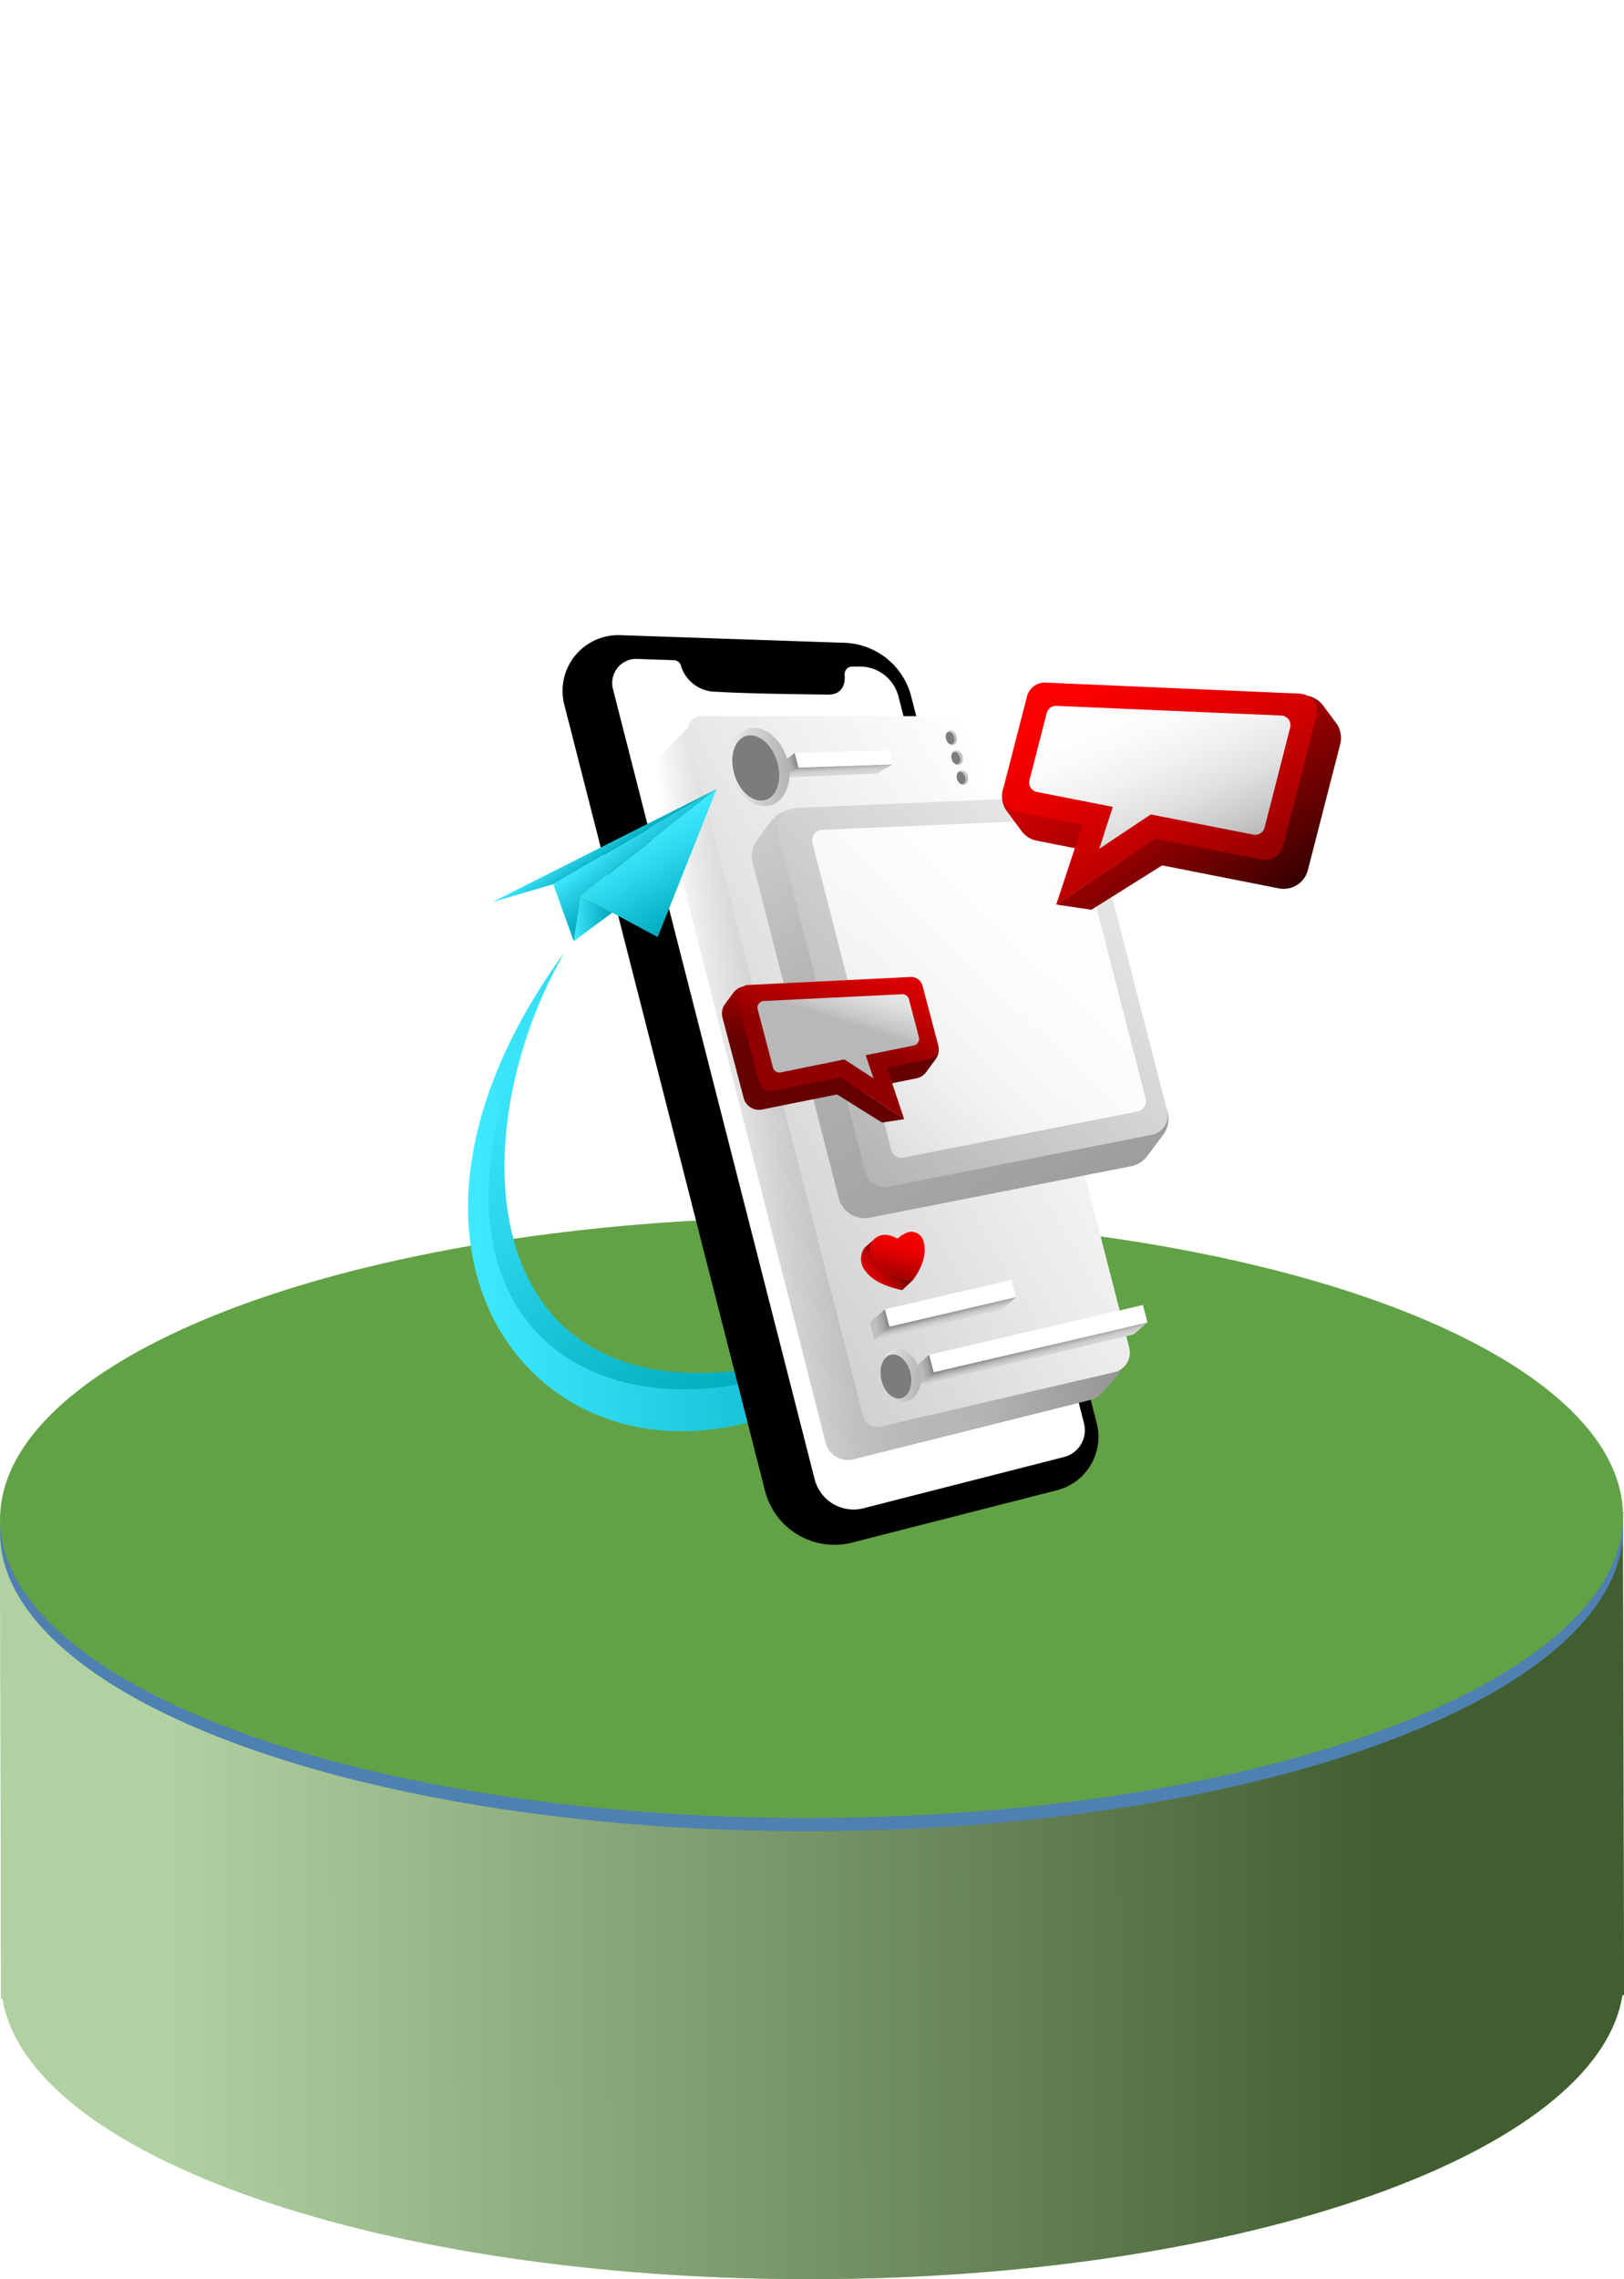 <svg xmlns="http://www.w3.org/2000/svg" xmlns:xlink="http://www.w3.org/1999/xlink" viewBox="0 0 259.99 364.74"><defs><style>.cls-1{mask:url(#mask);filter:url(#luminosity-noclip-3);}.cls-2,.cls-4,.cls-7{mix-blend-mode:multiply;}.cls-2{fill:url(#New_Gradient_Swatch_3);}.cls-3{mask:url(#mask-2);filter:url(#luminosity-noclip-4);}.cls-4{fill:url(#New_Gradient_Swatch_3-2);}.cls-5{isolation:isolate;}.cls-6{fill:url(#linear-gradient);}.cls-13,.cls-7{opacity:0.5;}.cls-7{fill:url(#New_Gradient_Swatch_copy_13);}.cls-8{fill:#4e80b1;mix-blend-mode:screen;}.cls-9{fill:url(#linear-gradient-2);}.cls-10{mask:url(#mask-3);}.cls-11{fill:url(#New_Gradient_Swatch_2);}.cls-12{mask:url(#mask-4);}.cls-13{fill:url(#New_Gradient_Swatch_2-2);}.cls-14{fill:url(#linear-gradient-3);}.cls-15{fill:url(#linear-gradient-4);}.cls-16{fill:#fff;}.cls-17{fill:url(#linear-gradient-5);}.cls-18{fill:url(#linear-gradient-6);}.cls-19{fill:url(#linear-gradient-7);}.cls-20{fill:url(#linear-gradient-8);}.cls-21{fill:url(#linear-gradient-9);}.cls-22{fill:url(#linear-gradient-10);}.cls-23{fill:url(#linear-gradient-11);}.cls-24{fill:url(#linear-gradient-12);}.cls-25{fill:url(#linear-gradient-13);}.cls-26{fill:url(#linear-gradient-14);}.cls-27{fill:url(#linear-gradient-15);}.cls-28{fill:url(#linear-gradient-16);}.cls-29{fill:url(#linear-gradient-17);}.cls-30{fill:url(#linear-gradient-18);}.cls-31{fill:url(#linear-gradient-19);}.cls-32{fill:url(#linear-gradient-20);}.cls-33{fill:url(#linear-gradient-21);}.cls-34{fill:url(#linear-gradient-22);}.cls-35{fill:#7c7c7c;}.cls-36{fill:url(#linear-gradient-23);}.cls-37{fill:url(#linear-gradient-24);}.cls-38{fill:url(#linear-gradient-25);}.cls-39{fill:url(#linear-gradient-26);}.cls-40{fill:url(#linear-gradient-27);}.cls-41{fill:url(#linear-gradient-28);}.cls-42{fill:url(#linear-gradient-29);}.cls-43{fill:url(#linear-gradient-30);}.cls-44{fill:url(#linear-gradient-31);}.cls-45{fill:url(#linear-gradient-32);}.cls-46{fill:url(#linear-gradient-33);}.cls-47{fill:url(#linear-gradient-34);}.cls-48{fill:url(#linear-gradient-35);}.cls-49{fill:url(#linear-gradient-36);}.cls-50{filter:url(#luminosity-noclip-2);}.cls-51{filter:url(#luminosity-noclip);}</style><filter id="luminosity-noclip" x="5.7" y="-8661.2" width="248.42" height="32766" filterUnits="userSpaceOnUse" color-interpolation-filters="sRGB"><feFlood flood-color="#fff" result="bg"/><feBlend in="SourceGraphic" in2="bg"/></filter><mask id="mask" x="5.7" y="-8661.2" width="248.42" height="32766" maskUnits="userSpaceOnUse"><g class="cls-51"/></mask><linearGradient id="New_Gradient_Swatch_3" x1="-77.06" y1="108.31" x2="107.96" y2="227.47" gradientTransform="translate(6.26 5.3)" gradientUnits="userSpaceOnUse"><stop offset="0" stop-color="#fff"/><stop offset="1"/></linearGradient><filter id="luminosity-noclip-2" x="22.78" y="-8661.2" width="213.71" height="32766" filterUnits="userSpaceOnUse" color-interpolation-filters="sRGB"><feFlood flood-color="#fff" result="bg"/><feBlend in="SourceGraphic" in2="bg"/></filter><mask id="mask-2" x="22.78" y="-8661.2" width="213.71" height="32766" maskUnits="userSpaceOnUse"><g class="cls-50"/></mask><linearGradient id="New_Gradient_Swatch_3-2" x1="123.65" y1="368.4" x2="123.65" y2="-1.22" gradientTransform="translate(5.73 5.58) rotate(-0.13)" xlink:href="#New_Gradient_Swatch_3"/><linearGradient id="linear-gradient" x1="-6.26" y1="298.19" x2="253.56" y2="298.19" gradientTransform="translate(5.73 5.58) rotate(-0.13)" gradientUnits="userSpaceOnUse"><stop offset="0" stop-color="#62a246"/><stop offset="1" stop-color="#62a246"/></linearGradient><linearGradient id="New_Gradient_Swatch_copy_13" x1="216.86" y1="298.19" x2="21.63" y2="298.19" gradientTransform="translate(5.73 5.58) rotate(-0.13)" gradientUnits="userSpaceOnUse"><stop offset="0" stop-color="#1f191a"/><stop offset="1" stop-color="#fff"/></linearGradient><linearGradient id="linear-gradient-2" x1="251.36" y1="237.57" x2="-4.16" y2="237.57" gradientTransform="translate(6.26 5.3)" xlink:href="#linear-gradient"/><filter id="luminosity-noclip-3" x="5.7" y="196.92" width="248.42" height="91.92" filterUnits="userSpaceOnUse" color-interpolation-filters="sRGB"><feFlood flood-color="#fff" result="bg"/><feBlend in="SourceGraphic" in2="bg"/></filter><mask id="mask-3" x="5.7" y="196.92" width="248.42" height="91.92" maskUnits="userSpaceOnUse"><g class="cls-1"><ellipse class="cls-2" cx="129.91" cy="242.88" rx="124.21" ry="45.96" transform="translate(-0.54 0.29) rotate(-0.13)"/></g></mask><linearGradient id="New_Gradient_Swatch_2" x1="-77.06" y1="108.31" x2="107.96" y2="227.47" gradientTransform="translate(6.26 5.3)" gradientUnits="userSpaceOnUse"><stop offset="0" stop-color="#fff"/><stop offset="1" stop-color="#fff"/></linearGradient><filter id="luminosity-noclip-4" x="22.78" y="0" width="213.71" height="282.32" filterUnits="userSpaceOnUse" color-interpolation-filters="sRGB"><feFlood flood-color="#fff" result="bg"/><feBlend in="SourceGraphic" in2="bg"/></filter><mask id="mask-4" x="22.78" y="0" width="213.71" height="282.32" maskUnits="userSpaceOnUse"><g class="cls-3"><path class="cls-4" d="M22.78.48l.54,242.64c.05,21.78,47.81,39.33,106.68,39.2s106.54-17.9,106.49-39.68L236,0Z"/></g></mask><linearGradient id="New_Gradient_Swatch_2-2" x1="123.65" y1="368.4" x2="123.65" y2="-1.22" gradientTransform="translate(5.73 5.58) rotate(-0.13)" xlink:href="#New_Gradient_Swatch_2"/><linearGradient id="linear-gradient-3" x1="83.68" y1="155.49" x2="115.12" y2="226.11" gradientUnits="userSpaceOnUse"><stop offset="0" stop-color="#3fe9ff"/><stop offset="0.22" stop-color="#39e3f9"/><stop offset="0.5" stop-color="#2ad4e9"/><stop offset="0.83" stop-color="#10bacd"/><stop offset="1" stop-color="#00a9bc"/></linearGradient><linearGradient id="linear-gradient-4" x1="74.93" y1="190.81" x2="156.76" y2="190.81" gradientUnits="userSpaceOnUse"><stop offset="0" stop-color="#3fe9ff"/><stop offset="0.52" stop-color="#1cc6da"/><stop offset="1" stop-color="#00a9bc"/></linearGradient><linearGradient id="linear-gradient-5" x1="111.33" y1="176.25" x2="173.84" y2="168.58" gradientUnits="userSpaceOnUse"><stop offset="0" stop-color="#fff"/><stop offset="0.08" stop-color="#e8e8e8"/><stop offset="0.19" stop-color="#d1d1d1"/><stop offset="0.3" stop-color="#c1c1c1"/><stop offset="0.43" stop-color="#b8b8b8"/><stop offset="0.61" stop-color="#b5b5b5"/><stop offset="1" stop-color="#949494"/></linearGradient><linearGradient id="linear-gradient-6" x1="174.65" y1="150.09" x2="114.07" y2="185.07" gradientUnits="userSpaceOnUse"><stop offset="0" stop-color="#fff"/><stop offset="0.49" stop-color="#eaeaea"/><stop offset="1" stop-color="#d1d1d1"/></linearGradient><linearGradient id="linear-gradient-7" x1="127.21" y1="128.48" x2="172.47" y2="193.12" gradientUnits="userSpaceOnUse"><stop offset="0" stop-color="#ccc"/><stop offset="0.31" stop-color="#b5b5b5"/><stop offset="0.98" stop-color="#9e9e9e"/></linearGradient><linearGradient id="linear-gradient-8" x1="177.62" y1="131.99" x2="131.37" y2="181.58" gradientUnits="userSpaceOnUse"><stop offset="0" stop-color="#ededed"/><stop offset="1" stop-color="#b5b5b5"/></linearGradient><linearGradient id="linear-gradient-9" x1="175.88" y1="135.56" x2="135.5" y2="177.38" gradientUnits="userSpaceOnUse"><stop offset="0" stop-color="#fff"/><stop offset="0.42" stop-color="#fcfcfc"/><stop offset="0.69" stop-color="#f4f4f4"/><stop offset="0.92" stop-color="#e5e5e5"/><stop offset="1" stop-color="#dedede"/></linearGradient><linearGradient id="linear-gradient-10" x1="167.67" y1="225.61" x2="165.57" y2="226.82" gradientTransform="translate(-29.58 -22.4) rotate(-1.75)" gradientUnits="userSpaceOnUse"><stop offset="0" stop-color="red"/><stop offset="0.02" stop-color="#fd0101"/><stop offset="0.21" stop-color="#e60a0a"/><stop offset="0.43" stop-color="#d61010"/><stop offset="0.67" stop-color="#cd1414"/><stop offset="1" stop-color="#ca1515"/></linearGradient><linearGradient id="linear-gradient-11" x1="195.52" y1="272.35" x2="195.51" y2="272.32" gradientTransform="translate(-76.16 -57.99) rotate(-4.51)" gradientUnits="userSpaceOnUse"><stop offset="0" stop-color="#600"/><stop offset="0.04" stop-color="#7e0000"/><stop offset="0.25" stop-color="#900"/><stop offset="0.57" stop-color="#bc0000"/><stop offset="0.83" stop-color="#d10000"/><stop offset="1" stop-color="#d90000"/></linearGradient><linearGradient id="linear-gradient-12" x1="198.37" y1="275.99" x2="194.24" y2="278.71" gradientTransform="translate(-76.16 -57.99) rotate(-4.51)" gradientUnits="userSpaceOnUse"><stop offset="0" stop-color="#600"/><stop offset="0.08" stop-color="#730000"/><stop offset="0.37" stop-color="#9f0000"/><stop offset="0.63" stop-color="#bf0000"/><stop offset="0.85" stop-color="#d20000"/><stop offset="1" stop-color="#d90000"/></linearGradient><linearGradient id="linear-gradient-13" x1="138.6" y1="202.54" x2="141.09" y2="195.31" gradientUnits="userSpaceOnUse"><stop offset="0" stop-color="#9f0000"/><stop offset="0.07" stop-color="#a00"/><stop offset="0.34" stop-color="#cf0000"/><stop offset="0.6" stop-color="#e90000"/><stop offset="0.82" stop-color="#f90000"/><stop offset="1" stop-color="red"/></linearGradient><linearGradient id="linear-gradient-14" x1="200.3" y1="280.52" x2="196.71" y2="271.84" xlink:href="#linear-gradient-11"/><linearGradient id="linear-gradient-15" x1="142.75" y1="204.24" x2="145.09" y2="194.11" gradientUnits="userSpaceOnUse"><stop offset="0" stop-color="#9f0000"/><stop offset="0.06" stop-color="#ad0000"/><stop offset="0.22" stop-color="#ca0000"/><stop offset="0.38" stop-color="#e20000"/><stop offset="0.55" stop-color="#f20000"/><stop offset="0.75" stop-color="#fc0000"/><stop offset="1" stop-color="red"/></linearGradient><linearGradient id="linear-gradient-16" x1="165.58" y1="217.52" x2="165.12" y2="215.7" gradientUnits="userSpaceOnUse"><stop offset="0" stop-color="#d6d6d6"/><stop offset="0.22" stop-color="#d2d2d2"/><stop offset="0.44" stop-color="#c6c6c6"/><stop offset="0.66" stop-color="#b1b1b1"/><stop offset="0.88" stop-color="#959595"/><stop offset="1" stop-color="#828282"/></linearGradient><linearGradient id="linear-gradient-17" x1="139.39" y1="212.29" x2="142.26" y2="211.68" gradientUnits="userSpaceOnUse"><stop offset="0" stop-color="#c2c2c2"/><stop offset="0.27" stop-color="#bebebe"/><stop offset="0.51" stop-color="#b3b3b3"/><stop offset="0.74" stop-color="#a1a1a1"/><stop offset="0.96" stop-color="#878787"/><stop offset="1" stop-color="#828282"/></linearGradient><linearGradient id="linear-gradient-18" x1="124.92" y1="122.87" x2="127.73" y2="122.27" xlink:href="#linear-gradient-17"/><linearGradient id="linear-gradient-19" x1="151.47" y1="211.76" x2="151.07" y2="210.16" xlink:href="#linear-gradient-16"/><linearGradient id="linear-gradient-20" x1="207.74" y1="-83.33" x2="207.35" y2="-84.88" gradientTransform="matrix(0.98, 0.19, -0.19, 0.98, -85.87, 166.07)" xlink:href="#linear-gradient-16"/><linearGradient id="linear-gradient-21" x1="146.48" y1="219.56" x2="149.35" y2="218.95" xlink:href="#linear-gradient-17"/><linearGradient id="linear-gradient-22" x1="94.47" y1="172.64" x2="103.95" y2="172.64" gradientTransform="translate(15.64 -45.88) rotate(-2.26)" gradientUnits="userSpaceOnUse"><stop offset="0" stop-color="#ededed"/><stop offset="1" stop-color="#b2b2b2"/></linearGradient><linearGradient id="linear-gradient-23" x1="67.89" y1="157.97" x2="74.3" y2="157.97" gradientTransform="matrix(1, 0.07, -0.07, 1, 84.03, 57.65)" xlink:href="#linear-gradient-8"/><linearGradient id="linear-gradient-24" x1="129.19" y1="169.22" x2="130.98" y2="169.22" gradientTransform="translate(15.64 -45.88) rotate(-2.26)" xlink:href="#linear-gradient-8"/><linearGradient id="linear-gradient-25" x1="129.97" y1="172.44" x2="131.76" y2="172.44" gradientTransform="translate(15.64 -45.88) rotate(-2.26)" xlink:href="#linear-gradient-8"/><linearGradient id="linear-gradient-26" x1="130.69" y1="175.65" x2="132.48" y2="175.65" gradientTransform="translate(15.64 -45.88) rotate(-2.26)" xlink:href="#linear-gradient-8"/><linearGradient id="linear-gradient-27" x1="202.52" y1="145.39" x2="177.15" y2="110.46" gradientUnits="userSpaceOnUse"><stop offset="0" stop-color="#350000"/><stop offset="0.24" stop-color="#690000"/><stop offset="0.48" stop-color="#900"/><stop offset="0.7" stop-color="#bc0000"/><stop offset="0.88" stop-color="#d10000"/><stop offset="1" stop-color="#d90000"/></linearGradient><linearGradient id="linear-gradient-28" x1="197.09" y1="141.25" x2="175.58" y2="103.97" gradientUnits="userSpaceOnUse"><stop offset="0" stop-color="#910000"/><stop offset="0.14" stop-color="#a00"/><stop offset="0.4" stop-color="#cf0000"/><stop offset="0.63" stop-color="#e90000"/><stop offset="0.84" stop-color="#f90000"/><stop offset="1" stop-color="red"/></linearGradient><linearGradient id="linear-gradient-29" x1="180.3" y1="108.04" x2="192.68" y2="137.21" gradientUnits="userSpaceOnUse"><stop offset="0" stop-color="#fff"/><stop offset="0.27" stop-color="#fcfcfc"/><stop offset="0.49" stop-color="#f1f1f1"/><stop offset="0.7" stop-color="#e0e0e0"/><stop offset="0.9" stop-color="#c8c8c8"/><stop offset="1" stop-color="#b8b8b8"/></linearGradient><linearGradient id="linear-gradient-30" x1="-2638.24" y1="171.1" x2="-2640.8" y2="151.22" gradientTransform="matrix(-1, 0.01, 0.01, 1, -2507.98, 23.03)" gradientUnits="userSpaceOnUse"><stop offset="0" stop-color="#600"/><stop offset="0.02" stop-color="#690000"/><stop offset="0.34" stop-color="#900"/><stop offset="0.62" stop-color="#bc0000"/><stop offset="0.85" stop-color="#d10000"/><stop offset="1" stop-color="#d90000"/></linearGradient><linearGradient id="linear-gradient-31" x1="-2637.09" y1="169.04" x2="-2644.3" y2="145.92" gradientTransform="matrix(-1, 0.01, 0.01, 1, -2507.98, 23.03)" xlink:href="#linear-gradient-28"/><linearGradient id="linear-gradient-32" x1="-2643.64" y1="148.79" x2="-2637.94" y2="165.97" gradientTransform="matrix(-1, 0.01, 0.01, 1, -2507.98, 23.03)" xlink:href="#linear-gradient-29"/><linearGradient id="linear-gradient-33" x1="102.98" y1="133.33" x2="110.94" y2="146.57" gradientUnits="userSpaceOnUse"><stop offset="0" stop-color="#3fe9ff"/><stop offset="0.32" stop-color="#2ed8ed"/><stop offset="0.97" stop-color="#02abbf"/><stop offset="1" stop-color="#00a9bc"/></linearGradient><linearGradient id="linear-gradient-34" x1="91.73" y1="147.01" x2="98.05" y2="146.79" gradientUnits="userSpaceOnUse"><stop offset="0" stop-color="#3fe9ff"/><stop offset="0.3" stop-color="#29d2e7"/><stop offset="0.75" stop-color="#0bb4c8"/><stop offset="1" stop-color="#00a9bc"/></linearGradient><linearGradient id="linear-gradient-35" x1="98.95" y1="133.09" x2="104.72" y2="140.21" xlink:href="#linear-gradient-34"/><linearGradient id="linear-gradient-36" x1="95.34" y1="133.22" x2="98.18" y2="137.43" xlink:href="#linear-gradient-34"/></defs><title>Asset 31</title><g class="cls-5"><g id="Layer_2" data-name="Layer 2"><g id="Layer_1-2" data-name="Layer 1"><path class="cls-6" d="M0,242.54l.17,77.32H.42c4.1,25.19,60.65,45,129.76,44.88s125.57-20.25,129.56-45.46H260L259.81,242Z"/><path class="cls-7" d="M0,242.54l.17,77.32H.42c4.1,25.19,60.65,45,129.76,44.88s125.57-20.25,129.56-45.46H260L259.81,242Z"/><ellipse class="cls-8" cx="129.91" cy="244.99" rx="129.91" ry="48.07" transform="translate(-0.55 0.29) rotate(-0.13)"/><ellipse class="cls-9" cx="129.91" cy="242.88" rx="129.91" ry="48.07" transform="translate(-0.54 0.29) rotate(-0.13)"/><g class="cls-10"><ellipse class="cls-11" cx="129.91" cy="242.88" rx="124.21" ry="45.96" transform="translate(-0.54 0.29) rotate(-0.13)"/></g><g class="cls-12"><path class="cls-13" d="M22.78.48l.54,242.64c.05,21.78,47.81,39.33,106.68,39.2s106.54-17.9,106.49-39.68L236,0Z"/></g><path class="cls-14" d="M90.24,152.57c-19,33.83-12.3,82.79,46.51,62.31C121.26,227.75,98,225.39,98,225.39L83.19,214.21l-6.3-14.85V179.63S86.13,158.68,90.24,152.57Z"/><path class="cls-15" d="M90.24,152.57C44.4,215.88,111.9,261.8,156.76,199.36,116.32,242.21,51.25,224.32,90.24,152.57Z"/><path d="M90.34,112.77l32.13,125.8a11.48,11.48,0,0,0,14,8.28l32.74-8.36a8.82,8.82,0,0,0,6.37-10.72l-29.7-116.3a11.42,11.42,0,0,0-10.69-8.6l-35.86-1.22A8.92,8.92,0,0,0,90.34,112.77Z"/><path d="M120.82,232.11l.35,1.38a12.68,12.68,0,0,1,4.15-1.73l-.34-1.33A13.32,13.32,0,0,0,120.82,232.11Z"/><path class="cls-16" d="M137.87,106.67l-1.4,0a1.21,1.21,0,0,0-1.25,1.29c.28,3.58-2.81,3.19-2.81,3.19s-12.49-.1-17.79-.45A5.86,5.86,0,0,1,109,106.5a1.2,1.2,0,0,0-1.11-.85l-5.88-.2a3.74,3.74,0,0,0-1.11.11,3.88,3.88,0,0,0-2.77,4.71l32.29,126.46a6.43,6.43,0,0,0,7.82,4.64l32.1-8.2a4.43,4.43,0,0,0,3.2-5.39l-29.7-116.31A6.38,6.38,0,0,0,137.87,106.67Z"/><path class="cls-17" d="M105.94,120.7l3.85-3.84a3.7,3.7,0,0,1,3.23-1l34.62,6a3.69,3.69,0,0,1,2.89,2.53l29.13,92.17a3.69,3.69,0,0,1-.73,3.52l-2.4,2.77a3.64,3.64,0,0,1-1.89,1.17l-38,9.52a3.7,3.7,0,0,1-4.47-2.67L105,124.22A3.7,3.7,0,0,1,105.94,120.7Z"/><path class="cls-18" d="M112.32,114.61h40a3.2,3.2,0,0,1,3.1,2.4l25.36,98.66a3.21,3.21,0,0,1-2.38,3.92l-37.5,8.73a2.27,2.27,0,0,1-2.71-1.64L110.13,117.43A2.26,2.26,0,0,1,112.32,114.61Z"/><path class="cls-19" d="M121.19,134.42l2.29-3.07a4.25,4.25,0,0,1,3.84-1.69l39.28,4a4.26,4.26,0,0,1,3.55,2.71l16.64,41.15a4.25,4.25,0,0,1-.56,4.06L183.67,185a4.32,4.32,0,0,1-2.6,1.64l-41.84,8.23a4.28,4.28,0,0,1-4.95-3.12L120.48,138A4.25,4.25,0,0,1,121.19,134.42Z"/><path class="cls-20" d="M127.5,129.3l43.82-1.89a3.14,3.14,0,0,1,3.19,2.36l12.33,47.95a3.16,3.16,0,0,1-2.45,3.89l-42.18,8.29a3.16,3.16,0,0,1-3.67-2.31l-14-54.35A3.16,3.16,0,0,1,127.5,129.3Z"/><path class="cls-21" d="M131.67,132.81l38.87-1.68a1.68,1.68,0,0,1,1.7,1.26l11.16,43.42a1.68,1.68,0,0,1-1.3,2.07l-37.42,7.36a1.68,1.68,0,0,1-2-1.23l-12.61-49.1A1.67,1.67,0,0,1,131.67,132.81Z"/><polygon class="cls-22" points="144.62 197.49 142.67 198.96 143.73 199.36 144.62 197.49"/><polygon class="cls-23" points="140.18 198.11 140.18 198.11 140.18 198.11 140.18 198.11"/><path class="cls-24" d="M139.77,201.16a2.29,2.29,0,0,1,.26-2.91l-1.61,1.42h0a3.06,3.06,0,0,0-.17,3.31c1.39,2.24,4.05,3,6.18,3.49L146,205C143.41,204.35,141.16,203.41,139.77,201.16Z"/><path class="cls-25" d="M140,198.25l.15-.14Z"/><path class="cls-26" d="M145.77,199.52c-.73-1.69-2.31-.36-3.28.29a4,4,0,0,0-2.24-.85l-.07-.85h0l-.15.14a2.29,2.29,0,0,0-.26,2.91c1.39,2.25,3.64,3.19,6.26,3.84l-1.1-1.5C145.46,201.87,146.4,201,145.77,199.52Z"/><path class="cls-27" d="M147.75,198.37a2,2,0,0,0-3.74.09c-1.59-1.13-3-1-3.83-.35h0l-.15.14a2.29,2.29,0,0,0-.26,2.91c1.39,2.25,3.64,3.19,6.26,3.84C147.45,203.2,148.59,200.6,147.75,198.37Z"/><polygon class="cls-28" points="183.7 211.63 149.49 219.59 147.04 221.72 181.5 213.55 183.7 211.63"/><polygon class="cls-29" points="142.4 212.32 141.68 209.53 139.25 211.64 139.95 214.44 142.4 212.32"/><polygon class="cls-30" points="127.95 123.29 127.23 120.5 124.8 122.32 126.7 124.37 127.95 123.29"/><polygon class="cls-16" points="142.4 212.32 141.68 209.53 161.92 204.81 162.63 207.6 142.4 212.32"/><polygon class="cls-31" points="162.63 207.6 142.4 212.32 139.95 214.44 160.44 209.53 162.63 207.6"/><polygon class="cls-32" points="142.92 122.32 127.83 122.83 125.02 124.44 140.39 123.78 142.92 122.32"/><polygon class="cls-33" points="149.49 219.59 148.77 216.8 146.34 218.91 147.04 221.72 149.49 219.59"/><polygon class="cls-16" points="183.7 211.63 182.98 208.84 148.77 216.8 149.49 219.59 183.7 211.63"/><path class="cls-34" d="M122.56,129h-.11c-2.54,0-5-2.64-5.54-6.06a6.36,6.36,0,0,1,1.09-5.14,3.52,3.52,0,0,1,2.7-1.31c2.54,0,5,2.65,5.55,6.06a6.38,6.38,0,0,1-1.1,5.15A3.54,3.54,0,0,1,122.56,129Zm-1.89-10.44a1.48,1.48,0,0,0-1.09.57,4.48,4.48,0,0,0-.64,3.47,6.61,6.61,0,0,0,1.45,3.18,2.87,2.87,0,0,0,2,1.15,1.45,1.45,0,0,0,1.14-.56,4.47,4.47,0,0,0,.64-3.48h0a6.51,6.51,0,0,0-1.44-3.18,3,3,0,0,0-2-1.15Z"/><ellipse class="cls-35" cx="120.99" cy="122.9" rx="3.57" ry="5.35" transform="translate(-30.56 40.59) rotate(-16.94)"/><path class="cls-36" d="M144.59,224.32h-.07c-1.7-.1-3.21-2-3.43-4.29a4.26,4.26,0,0,1,1-3.39,2.33,2.33,0,0,1,1.86-.75c1.7.1,3.2,2,3.43,4.3a4.27,4.27,0,0,1-1,3.39A2.39,2.39,0,0,1,144.59,224.32Z"/><ellipse class="cls-35" cx="143.44" cy="220.28" rx="2.39" ry="3.58" transform="translate(-46.01 38.05) rotate(-13.04)"/><path class="cls-37" d="M152.48,119.26h0c-.48,0-.94-.5-1.05-1.14a1.19,1.19,0,0,1,.21-1,.65.65,0,0,1,.51-.25,1.24,1.24,0,0,1,1,1.14,1.22,1.22,0,0,1-.2,1A.65.65,0,0,1,152.48,119.26Zm-.36-2a.24.24,0,0,0-.2.11.84.84,0,0,0-.13.65,1.2,1.2,0,0,0,.28.6.55.55,0,0,0,.38.22.27.27,0,0,0,.22-.1.87.87,0,0,0,.12-.66h0a1.32,1.32,0,0,0-.27-.6.56.56,0,0,0-.39-.22Z"/><path class="cls-35" d="M152.8,118.12c.09.55-.15,1-.53,1s-.76-.43-.85-1,.14-1,.53-1S152.71,117.58,152.8,118.12Z"/><path class="cls-38" d="M153.38,122.45h0a1.26,1.26,0,0,1-1.05-1.15,1.24,1.24,0,0,1,.21-1,.68.68,0,0,1,.51-.25,1.26,1.26,0,0,1,1.05,1.15,1.2,1.2,0,0,1-.21,1A.69.69,0,0,1,153.38,122.45Zm-.35-2a.31.31,0,0,0-.21.11.85.85,0,0,0-.12.66,1.23,1.23,0,0,0,.27.6.55.55,0,0,0,.39.22.28.28,0,0,0,.21-.11.81.81,0,0,0,.12-.66h0a1.14,1.14,0,0,0-.27-.6.55.55,0,0,0-.39-.22Z"/><path class="cls-35" d="M153.7,121.31c.09.54-.14,1-.52,1s-.77-.44-.86-1,.15-1,.53-1S153.61,120.76,153.7,121.31Z"/><path class="cls-39" d="M154.23,125.63h0c-.48,0-.94-.5-1.05-1.14a1.19,1.19,0,0,1,.21-1,.65.65,0,0,1,.51-.25,1.26,1.26,0,0,1,1.05,1.14,1.22,1.22,0,0,1-.21,1A.68.68,0,0,1,154.23,125.63Zm-.36-2a.26.26,0,0,0-.2.11.8.8,0,0,0-.12.65,1.19,1.19,0,0,0,.27.6.55.55,0,0,0,.39.22.25.25,0,0,0,.21-.11.8.8,0,0,0,.12-.65h0a1.23,1.23,0,0,0-.27-.6.55.55,0,0,0-.39-.22Z"/><path class="cls-35" d="M154.55,124.49c.09.55-.14,1-.52,1s-.77-.43-.86-1,.15-1,.53-1S154.46,124,154.55,124.49Z"/><polygon class="cls-16" points="127.83 122.83 127.23 120.5 142.34 120.08 142.92 122.32 127.83 122.83"/><path class="cls-40" d="M213.91,115.72l-2.12-2.85a4,4,0,0,0-3.57-1.57L171.8,115a3.94,3.94,0,0,0-3.29,2.52l-7.84,8.55a3.93,3.93,0,0,0,.53,3.76l2.37,3.2a4,4,0,0,0,2.41,1.51l14.26,2.81-11.12,7.41,5.61.83,11.32-7.1,18.74,3.69a4,4,0,0,0,4.58-2.9l5.2-20.23A4,4,0,0,0,213.91,115.72Z"/><path class="cls-41" d="M208.06,111l-40.64-1.76a2.93,2.93,0,0,0-3,2.2l-3.83,14.86a2.92,2.92,0,0,0,2.27,3.6l10.46,2.06h0l-4.24,12.84L185,134.21h0L202,137.56a2.92,2.92,0,0,0,3.4-2.14l5.35-20.8A2.93,2.93,0,0,0,208.06,111Z"/><path class="cls-42" d="M178.15,129.13,166,126.74a1.54,1.54,0,0,1-1.19-1.9l2.76-10.73a1.54,1.54,0,0,1,1.56-1.15l36,1.55a1.55,1.55,0,0,1,1.42,1.93l-4.1,16a1.55,1.55,0,0,1-1.79,1.13l-16.43-3.23-8.25,5.5Z"/><path class="cls-43" d="M116.07,160.68l1.34-1.82a2.54,2.54,0,0,1,2.28-1L143,160.07a2.53,2.53,0,0,1,2.11,1.6l5,5.43a2.53,2.53,0,0,1-.32,2.41l-1.51,2.05a2.5,2.5,0,0,1-1.53,1l-9.1,1.84,7.13,4.7-3.57.55L134,175.14l-12,2.42a2.53,2.53,0,0,1-2.94-1.83l-3.4-12.91A2.55,2.55,0,0,1,116.07,160.68Z"/><path class="cls-44" d="M119.79,157.63l26-1.28a1.88,1.88,0,0,1,1.9,1.4l2.5,9.48a1.87,1.87,0,0,1-1.44,2.31L142,170.89h0l2.75,8.19-10.16-6.69h0l-10.88,2.21a1.88,1.88,0,0,1-2.18-1.36L118.08,160A1.87,1.87,0,0,1,119.79,157.63Z"/><path class="cls-45" d="M135.18,169.54,125,171.62a1.07,1.07,0,0,1-1.25-.78l-2.45-9.3a1.08,1.08,0,0,1,1-1.35l22.12-1.08a1.07,1.07,0,0,1,1.09.79l1.6,6.08a1.08,1.08,0,0,1-.83,1.33l-7.69,1.56,1.25,3.7Z"/><polygon class="cls-46" points="114.73 126.27 105.29 149.97 93.01 143.35 114.73 126.27"/><polygon class="cls-47" points="91.85 150.63 93.01 143.35 98.03 146.05 91.85 150.63"/><polygon class="cls-48" points="114.73 126.27 88.57 141.49 91.85 150.63 93.01 143.35 114.73 126.27"/><polygon class="cls-49" points="78.79 144.38 88.57 141.49 114.73 126.27 78.79 144.38"/></g></g></g></svg>